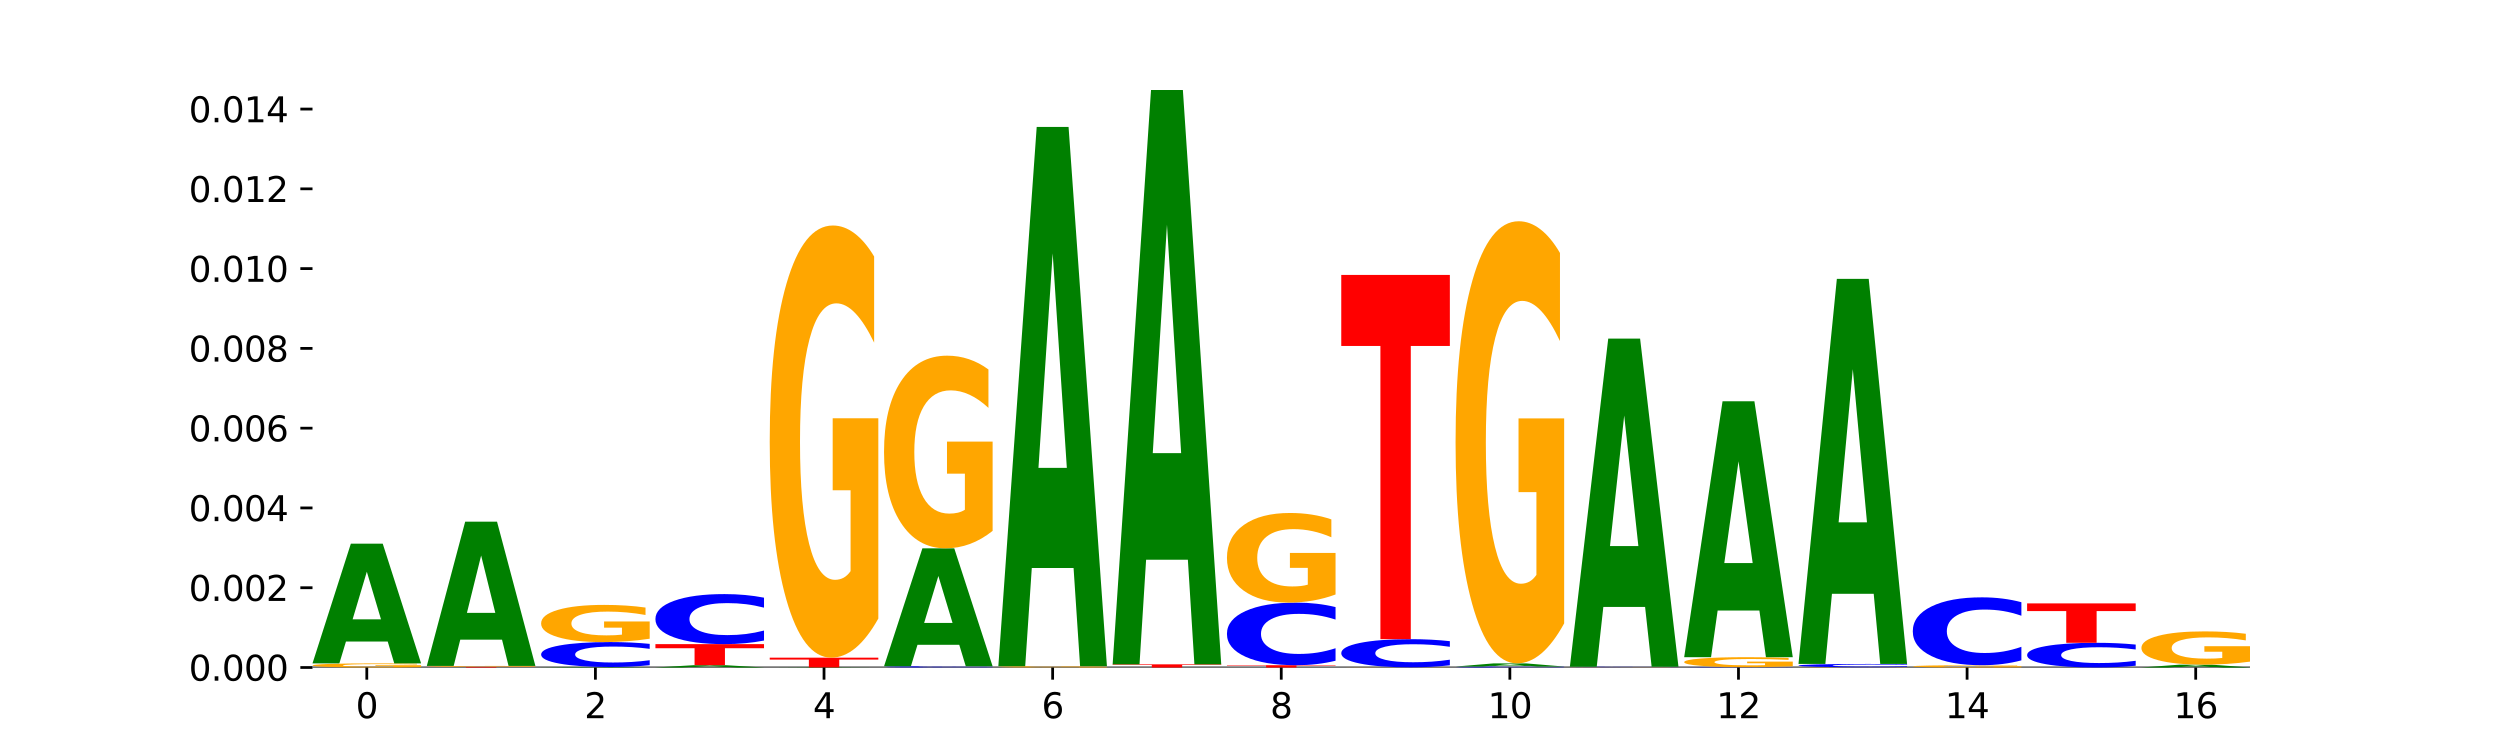 <?xml version="1.0" encoding="utf-8" standalone="no"?>
<!DOCTYPE svg PUBLIC "-//W3C//DTD SVG 1.1//EN"
  "http://www.w3.org/Graphics/SVG/1.1/DTD/svg11.dtd">
<svg xmlns:xlink="http://www.w3.org/1999/xlink" width="720pt" height="216pt" viewBox="0 0 720 216" xmlns="http://www.w3.org/2000/svg" version="1.1">
 <defs>
  <style type="text/css">*{stroke-linejoin: round; stroke-linecap: butt}</style>
 </defs>
 <g id="figure_1">
  <g id="patch_1">
   <path d="M 0 216 
L 720 216 
L 720 0 
L 0 0 
z
" style="fill: #ffffff"/>
  </g>
  <g id="axes_1">
   <g id="patch_2">
    <path d="M 90 192.24 
L 648 192.24 
L 648 25.92 
L 90 25.92 
z
" style="fill: #ffffff"/>
   </g>
   <g id="line2d_1">
    <path d="M 90 192.24 
L 648 192.24 
" clip-path="url(#pb852d8cc17)" style="fill: none; stroke: #000000; stroke-width: 0.5; stroke-linecap: square"/>
   </g>
   <g id="patch_3">
    <path d="M 121.274 192.133 
Q 118.12 192.186 114.728 192.213 
Q 111.336 192.24 107.719 192.24 
Q 99.546 192.24 94.773 192.08 
Q 90 191.92 90 191.647 
Q 90 191.37 94.857 191.211 
Q 99.722 191.052 108.181 191.052 
Q 111.441 191.052 114.427 191.074 
Q 117.419 191.095 120.069 191.137 
L 120.069 191.374 
Q 117.335 191.32 114.63 191.293 
Q 111.924 191.266 109.205 191.266 
Q 104.172 191.266 101.446 191.365 
Q 98.719 191.463 98.719 191.647 
Q 98.719 191.828 101.348 191.927 
Q 103.976 192.026 108.812 192.026 
Q 110.13 192.026 111.258 192.02 
Q 112.387 192.015 113.284 192.002 
L 113.284 191.78 
L 108.132 191.78 
L 108.132 191.582 
L 121.274 191.582 
L 121.274 192.133 
z
" clip-path="url(#pb852d8cc17)" style="fill: #ffa600"/>
   </g>
   <g id="patch_4">
    <path d="M 111.664 184.77 
L 99.636 184.77 
L 97.737 191.052 
L 90 191.052 
L 101.049 156.567 
L 110.225 156.567 
L 121.274 191.052 
L 113.544 191.052 
L 111.664 184.77 
z
M 101.554 178.37 
L 109.726 178.37 
L 105.647 164.653 
L 101.554 178.37 
z
" clip-path="url(#pb852d8cc17)" style="fill: #008000"/>
   </g>
   <g id="patch_5">
    <path d="M 122.92 192.05 
L 154.195 192.05 
L 154.195 192.087 
L 142.943 192.087 
L 142.943 192.24 
L 134.194 192.24 
L 134.194 192.087 
L 122.92 192.087 
L 122.92 192.05 
z
" clip-path="url(#pb852d8cc17)" style="fill: #ff0000"/>
   </g>
   <g id="patch_6">
    <path d="M 154.195 192.027 
Q 151.041 192.038 147.648 192.044 
Q 144.256 192.05 140.639 192.05 
Q 132.467 192.05 127.694 192.016 
Q 122.92 191.981 122.92 191.923 
Q 122.92 191.864 127.778 191.829 
Q 132.642 191.795 141.102 191.795 
Q 144.361 191.795 147.347 191.8 
Q 150.34 191.805 152.989 191.814 
L 152.989 191.864 
Q 150.256 191.853 147.55 191.847 
Q 144.845 191.841 142.125 191.841 
Q 137.093 191.841 134.366 191.862 
Q 131.64 191.884 131.64 191.923 
Q 131.64 191.962 134.268 191.983 
Q 136.896 192.004 141.733 192.004 
Q 143.05 192.004 144.179 192.003 
Q 145.307 192.002 146.204 191.999 
L 146.204 191.951 
L 141.053 191.951 
L 141.053 191.909 
L 154.195 191.909 
L 154.195 192.027 
z
" clip-path="url(#pb852d8cc17)" style="fill: #ffa600"/>
   </g>
   <g id="patch_7">
    <path d="M 144.584 184.227 
L 132.557 184.227 
L 130.657 191.795 
L 122.92 191.795 
L 133.97 150.247 
L 143.145 150.247 
L 154.195 191.795 
L 146.464 191.795 
L 144.584 184.227 
z
M 134.475 176.515 
L 142.647 176.515 
L 138.567 159.988 
L 134.475 176.515 
z
" clip-path="url(#pb852d8cc17)" style="fill: #008000"/>
   </g>
   <g id="patch_8">
    <path d="M 177.504 192.214 
L 165.477 192.214 
L 163.578 192.24 
L 155.841 192.24 
L 166.89 192.099 
L 176.066 192.099 
L 187.115 192.24 
L 179.384 192.24 
L 177.504 192.214 
z
M 167.395 192.188 
L 175.567 192.188 
L 171.487 192.132 
L 167.395 192.188 
z
" clip-path="url(#pb852d8cc17)" style="fill: #008000"/>
   </g>
   <g id="patch_9">
    <path d="M 187.115 191.584 
Q 184.499 191.839 181.67 191.968 
Q 178.841 192.099 175.76 192.099 
Q 166.573 192.099 161.207 191.132 
Q 155.841 190.165 155.841 188.511 
Q 155.841 186.851 161.207 185.886 
Q 166.573 184.919 175.76 184.919 
Q 178.841 184.919 181.67 185.049 
Q 184.499 185.178 187.115 185.433 
L 187.115 186.865 
Q 184.475 186.526 181.914 186.369 
Q 179.354 186.212 176.525 186.212 
Q 171.45 186.212 168.543 186.825 
Q 165.643 187.436 165.643 188.511 
Q 165.643 189.582 168.543 190.194 
Q 171.45 190.805 176.525 190.805 
Q 179.354 190.805 181.914 190.648 
Q 184.475 190.49 187.115 190.151 
L 187.115 191.584 
z
" clip-path="url(#pb852d8cc17)" style="fill: #0000ff"/>
   </g>
   <g id="patch_10">
    <path d="M 187.115 183.95 
Q 183.961 184.434 180.569 184.678 
Q 177.176 184.919 173.56 184.919 
Q 165.387 184.919 160.614 183.476 
Q 155.841 182.034 155.841 179.568 
Q 155.841 177.072 160.698 175.641 
Q 165.562 174.21 174.022 174.21 
Q 177.281 174.21 180.267 174.404 
Q 183.26 174.597 185.909 174.977 
L 185.909 177.112 
Q 183.176 176.623 180.47 176.382 
Q 177.765 176.139 175.045 176.139 
Q 170.013 176.139 167.286 177.028 
Q 164.56 177.915 164.56 179.568 
Q 164.56 181.205 167.188 182.098 
Q 169.817 182.99 174.653 182.99 
Q 175.971 182.99 177.099 182.939 
Q 178.228 182.886 179.125 182.775 
L 179.125 180.771 
L 173.973 180.771 
L 173.973 178.986 
L 187.115 178.986 
L 187.115 183.95 
z
" clip-path="url(#pb852d8cc17)" style="fill: #ffa600"/>
   </g>
   <g id="patch_11">
    <path d="M 210.425 192.119 
L 198.397 192.119 
L 196.498 192.24 
L 188.761 192.24 
L 199.81 191.574 
L 208.986 191.574 
L 220.035 192.24 
L 212.305 192.24 
L 210.425 192.119 
z
M 200.315 191.995 
L 208.487 191.995 
L 204.408 191.73 
L 200.315 191.995 
z
" clip-path="url(#pb852d8cc17)" style="fill: #008000"/>
   </g>
   <g id="patch_12">
    <path d="M 188.761 185.509 
L 220.035 185.509 
L 220.035 186.692 
L 208.784 186.692 
L 208.784 191.574 
L 200.034 191.574 
L 200.034 186.692 
L 188.761 186.692 
L 188.761 185.509 
z
" clip-path="url(#pb852d8cc17)" style="fill: #ff0000"/>
   </g>
   <g id="patch_13">
    <path d="M 220.035 184.476 
Q 217.419 184.988 214.591 185.247 
Q 211.762 185.509 208.681 185.509 
Q 199.493 185.509 194.127 183.568 
Q 188.761 181.627 188.761 178.308 
Q 188.761 174.976 194.127 173.038 
Q 199.493 171.097 208.681 171.097 
Q 211.762 171.097 214.591 171.359 
Q 217.419 171.618 220.035 172.13 
L 220.035 175.003 
Q 217.396 174.324 214.835 174.008 
Q 212.274 173.693 209.445 173.693 
Q 204.371 173.693 201.463 174.922 
Q 198.563 176.149 198.563 178.308 
Q 198.563 180.457 201.463 181.687 
Q 204.371 182.913 209.445 182.913 
Q 212.274 182.913 214.835 182.598 
Q 217.396 182.279 220.035 181.6 
L 220.035 184.476 
z
" clip-path="url(#pb852d8cc17)" style="fill: #0000ff"/>
   </g>
   <g id="patch_14">
    <path d="M 221.681 189.406 
L 252.956 189.406 
L 252.956 189.959 
L 241.704 189.959 
L 241.704 192.24 
L 232.955 192.24 
L 232.955 189.959 
L 221.681 189.959 
L 221.681 189.406 
z
" clip-path="url(#pb852d8cc17)" style="fill: #ff0000"/>
   </g>
   <g id="patch_15">
    <path d="M 252.956 178.146 
Q 249.802 183.776 246.409 186.604 
Q 243.017 189.406 239.4 189.406 
Q 231.228 189.406 226.455 172.644 
Q 221.681 155.881 221.681 127.215 
Q 221.681 98.214 226.539 81.58 
Q 231.403 64.946 239.863 64.946 
Q 243.122 64.946 246.108 67.209 
Q 249.101 69.445 251.75 73.867 
L 251.75 98.677 
Q 249.017 92.995 246.311 90.193 
Q 243.606 87.365 240.886 87.365 
Q 235.854 87.365 233.127 97.7 
Q 230.401 108.01 230.401 127.215 
Q 230.401 146.24 233.029 156.627 
Q 235.657 166.988 240.494 166.988 
Q 241.811 166.988 242.94 166.396 
Q 244.068 165.779 244.965 164.494 
L 244.965 141.201 
L 239.814 141.201 
L 239.814 120.453 
L 252.956 120.453 
L 252.956 178.146 
z
" clip-path="url(#pb852d8cc17)" style="fill: #ffa600"/>
   </g>
   <g id="patch_16">
    <path d="M 285.876 192.215 
Q 283.26 192.227 280.431 192.234 
Q 277.602 192.24 274.522 192.24 
Q 265.334 192.24 259.968 192.193 
Q 254.602 192.147 254.602 192.067 
Q 254.602 191.987 259.968 191.941 
Q 265.334 191.894 274.522 191.894 
Q 277.602 191.894 280.431 191.9 
Q 283.26 191.907 285.876 191.919 
L 285.876 191.988 
Q 283.236 191.972 280.676 191.964 
Q 278.115 191.956 275.286 191.956 
Q 270.211 191.956 267.304 191.986 
Q 264.404 192.015 264.404 192.067 
Q 264.404 192.119 267.304 192.148 
Q 270.211 192.178 275.286 192.178 
Q 278.115 192.178 280.676 192.17 
Q 283.236 192.162 285.876 192.146 
L 285.876 192.215 
z
" clip-path="url(#pb852d8cc17)" style="fill: #0000ff"/>
   </g>
   <g id="patch_17">
    <path d="M 276.266 185.704 
L 264.238 185.704 
L 262.339 191.894 
L 254.602 191.894 
L 265.651 157.914 
L 274.827 157.914 
L 285.876 191.894 
L 278.145 191.894 
L 276.266 185.704 
z
M 266.156 179.397 
L 274.328 179.397 
L 270.249 165.881 
L 266.156 179.397 
z
" clip-path="url(#pb852d8cc17)" style="fill: #008000"/>
   </g>
   <g id="patch_18">
    <path d="M 285.876 152.894 
Q 282.722 155.404 279.33 156.665 
Q 275.937 157.914 272.321 157.914 
Q 264.148 157.914 259.375 150.442 
Q 254.602 142.969 254.602 130.191 
Q 254.602 117.263 259.459 109.848 
Q 264.323 102.433 272.783 102.433 
Q 276.042 102.433 279.028 103.442 
Q 282.021 104.439 284.671 106.41 
L 284.671 117.47 
Q 281.937 114.937 279.232 113.688 
Q 276.526 112.427 273.807 112.427 
Q 268.774 112.427 266.048 117.034 
Q 263.321 121.63 263.321 130.191 
Q 263.321 138.672 265.949 143.302 
Q 268.578 147.92 273.414 147.92 
Q 274.732 147.92 275.86 147.657 
Q 276.989 147.382 277.886 146.809 
L 277.886 136.425 
L 272.734 136.425 
L 272.734 127.177 
L 285.876 127.177 
L 285.876 152.894 
z
" clip-path="url(#pb852d8cc17)" style="fill: #ffa600"/>
   </g>
   <g id="patch_19">
    <path d="M 318.796 192.206 
Q 315.642 192.223 312.25 192.232 
Q 308.858 192.24 305.241 192.24 
Q 297.068 192.24 292.295 192.19 
Q 287.522 192.14 287.522 192.055 
Q 287.522 191.969 292.379 191.919 
Q 297.244 191.87 305.704 191.87 
Q 308.963 191.87 311.949 191.876 
Q 314.941 191.883 317.591 191.896 
L 317.591 191.97 
Q 314.857 191.953 312.152 191.945 
Q 309.446 191.936 306.727 191.936 
Q 301.694 191.936 298.968 191.967 
Q 296.241 191.998 296.241 192.055 
Q 296.241 192.112 298.87 192.142 
Q 301.498 192.173 306.334 192.173 
Q 307.652 192.173 308.781 192.172 
Q 309.909 192.17 310.806 192.166 
L 310.806 192.097 
L 305.655 192.097 
L 305.655 192.035 
L 318.796 192.035 
L 318.796 192.206 
z
" clip-path="url(#pb852d8cc17)" style="fill: #ffa600"/>
   </g>
   <g id="patch_20">
    <path d="M 309.186 163.575 
L 297.158 163.575 
L 295.259 191.87 
L 287.522 191.87 
L 298.571 36.548 
L 307.747 36.548 
L 318.796 191.87 
L 311.066 191.87 
L 309.186 163.575 
z
M 299.077 134.748 
L 307.248 134.748 
L 303.169 72.965 
L 299.077 134.748 
z
" clip-path="url(#pb852d8cc17)" style="fill: #008000"/>
   </g>
   <g id="patch_21">
    <path d="M 320.442 191.332 
L 351.717 191.332 
L 351.717 191.509 
L 340.465 191.509 
L 340.465 192.24 
L 331.716 192.24 
L 331.716 191.509 
L 320.442 191.509 
L 320.442 191.332 
z
" clip-path="url(#pb852d8cc17)" style="fill: #ff0000"/>
   </g>
   <g id="patch_22">
    <path d="M 342.106 161.199 
L 330.079 161.199 
L 328.18 191.332 
L 320.442 191.332 
L 331.492 25.92 
L 340.668 25.92 
L 351.717 191.332 
L 343.986 191.332 
L 342.106 161.199 
z
M 331.997 130.499 
L 340.169 130.499 
L 336.089 64.703 
L 331.997 130.499 
z
" clip-path="url(#pb852d8cc17)" style="fill: #008000"/>
   </g>
   <g id="patch_23">
    <path d="M 353.363 191.584 
L 384.637 191.584 
L 384.637 191.712 
L 373.386 191.712 
L 373.386 192.24 
L 364.636 192.24 
L 364.636 191.712 
L 353.363 191.712 
L 353.363 191.584 
z
" clip-path="url(#pb852d8cc17)" style="fill: #ff0000"/>
   </g>
   <g id="patch_24">
    <path d="M 384.637 190.291 
Q 382.021 190.932 379.192 191.256 
Q 376.364 191.584 373.283 191.584 
Q 364.095 191.584 358.729 189.155 
Q 353.363 186.726 353.363 182.572 
Q 353.363 178.402 358.729 175.977 
Q 364.095 173.548 373.283 173.548 
Q 376.364 173.548 379.192 173.875 
Q 382.021 174.2 384.637 174.84 
L 384.637 178.436 
Q 381.997 177.586 379.437 177.191 
Q 376.876 176.796 374.047 176.796 
Q 368.972 176.796 366.065 178.335 
Q 363.165 179.87 363.165 182.572 
Q 363.165 185.262 366.065 186.8 
Q 368.972 188.335 374.047 188.335 
Q 376.876 188.335 379.437 187.94 
Q 381.997 187.542 384.637 186.692 
L 384.637 190.291 
z
" clip-path="url(#pb852d8cc17)" style="fill: #0000ff"/>
   </g>
   <g id="patch_25">
    <path d="M 384.637 171.212 
Q 381.483 172.38 378.091 172.966 
Q 374.698 173.548 371.082 173.548 
Q 362.909 173.548 358.136 170.071 
Q 353.363 166.595 353.363 160.65 
Q 353.363 154.636 358.22 151.186 
Q 363.084 147.737 371.544 147.737 
Q 374.803 147.737 377.789 148.206 
Q 380.782 148.67 383.432 149.587 
L 383.432 154.732 
Q 380.698 153.554 377.993 152.972 
Q 375.287 152.386 372.568 152.386 
Q 367.535 152.386 364.809 154.529 
Q 362.082 156.667 362.082 160.65 
Q 362.082 164.596 364.71 166.75 
Q 367.339 168.898 372.175 168.898 
Q 373.493 168.898 374.621 168.776 
Q 375.75 168.648 376.647 168.381 
L 376.647 163.551 
L 371.495 163.551 
L 371.495 159.248 
L 384.637 159.248 
L 384.637 171.212 
z
" clip-path="url(#pb852d8cc17)" style="fill: #ffa600"/>
   </g>
   <g id="patch_26">
    <path d="M 417.558 192.236 
Q 414.403 192.238 411.011 192.239 
Q 407.619 192.24 404.002 192.24 
Q 395.829 192.24 391.056 192.233 
Q 386.283 192.227 386.283 192.215 
Q 386.283 192.204 391.14 192.197 
Q 396.005 192.191 404.465 192.191 
Q 407.724 192.191 410.71 192.192 
Q 413.703 192.193 416.352 192.194 
L 416.352 192.204 
Q 413.618 192.202 410.913 192.201 
Q 408.207 192.2 405.488 192.2 
Q 400.455 192.2 397.729 192.204 
Q 395.002 192.208 395.002 192.215 
Q 395.002 192.223 397.631 192.227 
Q 400.259 192.231 405.095 192.231 
Q 406.413 192.231 407.542 192.231 
Q 408.67 192.231 409.567 192.23 
L 409.567 192.221 
L 404.416 192.221 
L 404.416 192.213 
L 417.558 192.213 
L 417.558 192.236 
z
" clip-path="url(#pb852d8cc17)" style="fill: #ffa600"/>
   </g>
   <g id="patch_27">
    <path d="M 417.558 191.609 
Q 414.941 191.898 412.113 192.043 
Q 409.284 192.191 406.203 192.191 
Q 397.015 192.191 391.649 191.098 
Q 386.283 190.005 386.283 188.137 
Q 386.283 186.261 391.649 185.17 
Q 397.015 184.078 406.203 184.078 
Q 409.284 184.078 412.113 184.225 
Q 414.941 184.371 417.558 184.659 
L 417.558 186.276 
Q 414.918 185.894 412.357 185.717 
Q 409.796 185.539 406.967 185.539 
Q 401.893 185.539 398.985 186.231 
Q 396.085 186.922 396.085 188.137 
Q 396.085 189.347 398.985 190.039 
Q 401.893 190.729 406.967 190.729 
Q 409.796 190.729 412.357 190.552 
Q 414.918 190.372 417.558 189.99 
L 417.558 191.609 
z
" clip-path="url(#pb852d8cc17)" style="fill: #0000ff"/>
   </g>
   <g id="patch_28">
    <path d="M 386.283 79.179 
L 417.558 79.179 
L 417.558 99.637 
L 406.306 99.637 
L 406.306 184.078 
L 397.556 184.078 
L 397.556 99.637 
L 386.283 99.637 
L 386.283 79.179 
z
" clip-path="url(#pb852d8cc17)" style="fill: #ff0000"/>
   </g>
   <g id="patch_29">
    <path d="M 450.478 192.22 
Q 447.862 192.23 445.033 192.235 
Q 442.204 192.24 439.123 192.24 
Q 429.936 192.24 424.57 192.203 
Q 419.204 192.166 419.204 192.102 
Q 419.204 192.038 424.57 192.001 
Q 429.936 191.964 439.123 191.964 
Q 442.204 191.964 445.033 191.969 
Q 447.862 191.974 450.478 191.984 
L 450.478 192.039 
Q 447.838 192.026 445.277 192.02 
Q 442.716 192.014 439.888 192.014 
Q 434.813 192.014 431.906 192.037 
Q 429.006 192.061 429.006 192.102 
Q 429.006 192.143 431.906 192.167 
Q 434.813 192.19 439.888 192.19 
Q 442.716 192.19 445.277 192.184 
Q 447.838 192.178 450.478 192.165 
L 450.478 192.22 
z
" clip-path="url(#pb852d8cc17)" style="fill: #0000ff"/>
   </g>
   <g id="patch_30">
    <path d="M 440.867 191.798 
L 428.84 191.798 
L 426.941 191.964 
L 419.204 191.964 
L 430.253 191.05 
L 439.429 191.05 
L 450.478 191.964 
L 442.747 191.964 
L 440.867 191.798 
z
M 430.758 191.628 
L 438.93 191.628 
L 434.85 191.264 
L 430.758 191.628 
z
" clip-path="url(#pb852d8cc17)" style="fill: #008000"/>
   </g>
   <g id="patch_31">
    <path d="M 450.478 179.53 
Q 447.324 185.29 443.931 188.183 
Q 440.539 191.05 436.922 191.05 
Q 428.75 191.05 423.977 173.901 
Q 419.204 156.752 419.204 127.424 
Q 419.204 97.755 424.061 80.738 
Q 428.925 63.72 437.385 63.72 
Q 440.644 63.72 443.63 66.034 
Q 446.623 68.323 449.272 72.847 
L 449.272 98.229 
Q 446.539 92.416 443.833 89.549 
Q 441.128 86.656 438.408 86.656 
Q 433.376 86.656 430.649 97.229 
Q 427.923 107.776 427.923 127.424 
Q 427.923 146.888 430.551 157.514 
Q 433.18 168.114 438.016 168.114 
Q 439.334 168.114 440.462 167.509 
Q 441.59 166.878 442.488 165.563 
L 442.488 141.733 
L 437.336 141.733 
L 437.336 120.507 
L 450.478 120.507 
L 450.478 179.53 
z
" clip-path="url(#pb852d8cc17)" style="fill: #ffa600"/>
   </g>
   <g id="patch_32">
    <path d="M 483.398 192.233 
Q 480.244 192.236 476.852 192.238 
Q 473.459 192.24 469.843 192.24 
Q 461.67 192.24 456.897 192.229 
Q 452.124 192.218 452.124 192.199 
Q 452.124 192.18 456.981 192.17 
Q 461.845 192.159 470.305 192.159 
Q 473.565 192.159 476.55 192.16 
Q 479.543 192.162 482.193 192.165 
L 482.193 192.181 
Q 479.459 192.177 476.754 192.175 
Q 474.048 192.173 471.329 192.173 
Q 466.296 192.173 463.57 192.18 
Q 460.843 192.187 460.843 192.199 
Q 460.843 192.212 463.472 192.219 
Q 466.1 192.225 470.936 192.225 
Q 472.254 192.225 473.382 192.225 
Q 474.511 192.225 475.408 192.224 
L 475.408 192.209 
L 470.256 192.209 
L 470.256 192.195 
L 483.398 192.195 
L 483.398 192.233 
z
" clip-path="url(#pb852d8cc17)" style="fill: #ffa600"/>
   </g>
   <g id="patch_33">
    <path d="M 483.398 192.149 
Q 480.782 192.154 477.953 192.156 
Q 475.125 192.159 472.044 192.159 
Q 462.856 192.159 457.49 192.14 
Q 452.124 192.121 452.124 192.089 
Q 452.124 192.056 457.49 192.038 
Q 462.856 192.019 472.044 192.019 
Q 475.125 192.019 477.953 192.021 
Q 480.782 192.024 483.398 192.029 
L 483.398 192.057 
Q 480.759 192.05 478.198 192.047 
Q 475.637 192.044 472.808 192.044 
Q 467.733 192.044 464.826 192.056 
Q 461.926 192.068 461.926 192.089 
Q 461.926 192.11 464.826 192.122 
Q 467.733 192.134 472.808 192.134 
Q 475.637 192.134 478.198 192.13 
Q 480.759 192.127 483.398 192.121 
L 483.398 192.149 
z
" clip-path="url(#pb852d8cc17)" style="fill: #0000ff"/>
   </g>
   <g id="patch_34">
    <path d="M 473.788 174.803 
L 461.76 174.803 
L 459.861 192.019 
L 452.124 192.019 
L 463.173 97.513 
L 472.349 97.513 
L 483.398 192.019 
L 475.668 192.019 
L 473.788 174.803 
z
M 463.678 157.263 
L 471.85 157.263 
L 467.771 119.671 
L 463.678 157.263 
z
" clip-path="url(#pb852d8cc17)" style="fill: #008000"/>
   </g>
   <g id="patch_35">
    <path d="M 516.319 192.233 
Q 513.703 192.236 510.874 192.238 
Q 508.045 192.24 504.964 192.24 
Q 495.776 192.24 490.41 192.226 
Q 485.044 192.213 485.044 192.189 
Q 485.044 192.166 490.41 192.152 
Q 495.776 192.139 504.964 192.139 
Q 508.045 192.139 510.874 192.14 
Q 513.703 192.142 516.319 192.146 
L 516.319 192.166 
Q 513.679 192.161 511.118 192.159 
Q 508.557 192.157 505.728 192.157 
Q 500.654 192.157 497.746 192.166 
Q 494.847 192.174 494.847 192.189 
Q 494.847 192.204 497.746 192.213 
Q 500.654 192.222 505.728 192.222 
Q 508.557 192.222 511.118 192.22 
Q 513.679 192.217 516.319 192.212 
L 516.319 192.233 
z
" clip-path="url(#pb852d8cc17)" style="fill: #0000ff"/>
   </g>
   <g id="patch_36">
    <path d="M 516.319 191.879 
Q 513.165 192.009 509.772 192.074 
Q 506.38 192.139 502.763 192.139 
Q 494.591 192.139 489.817 191.752 
Q 485.044 191.365 485.044 190.704 
Q 485.044 190.034 489.902 189.651 
Q 494.766 189.267 503.226 189.267 
Q 506.485 189.267 509.471 189.319 
Q 512.464 189.371 515.113 189.473 
L 515.113 190.045 
Q 512.38 189.914 509.674 189.849 
Q 506.969 189.784 504.249 189.784 
Q 499.217 189.784 496.49 190.023 
Q 493.763 190.261 493.763 190.704 
Q 493.763 191.143 496.392 191.382 
Q 499.02 191.621 503.857 191.621 
Q 505.174 191.621 506.303 191.608 
Q 507.431 191.593 508.328 191.564 
L 508.328 191.026 
L 503.177 191.026 
L 503.177 190.548 
L 516.319 190.548 
L 516.319 191.879 
z
" clip-path="url(#pb852d8cc17)" style="fill: #ffa600"/>
   </g>
   <g id="patch_37">
    <path d="M 506.708 175.84 
L 494.68 175.84 
L 492.781 189.267 
L 485.044 189.267 
L 496.094 115.563 
L 505.269 115.563 
L 516.319 189.267 
L 508.588 189.267 
L 506.708 175.84 
z
M 496.599 162.161 
L 504.771 162.161 
L 500.691 132.844 
L 496.599 162.161 
z
" clip-path="url(#pb852d8cc17)" style="fill: #008000"/>
   </g>
   <g id="patch_38">
    <path d="M 549.239 192.233 
Q 546.085 192.237 542.692 192.238 
Q 539.3 192.24 535.683 192.24 
Q 527.511 192.24 522.738 192.23 
Q 517.965 192.219 517.965 192.202 
Q 517.965 192.184 522.822 192.173 
Q 527.686 192.163 536.146 192.163 
Q 539.405 192.163 542.391 192.164 
Q 545.384 192.166 548.033 192.169 
L 548.033 192.184 
Q 545.3 192.18 542.594 192.179 
Q 539.889 192.177 537.169 192.177 
Q 532.137 192.177 529.41 192.183 
Q 526.684 192.19 526.684 192.202 
Q 526.684 192.213 529.312 192.22 
Q 531.941 192.226 536.777 192.226 
Q 538.095 192.226 539.223 192.226 
Q 540.351 192.225 541.249 192.225 
L 541.249 192.21 
L 536.097 192.21 
L 536.097 192.197 
L 549.239 192.197 
L 549.239 192.233 
z
" clip-path="url(#pb852d8cc17)" style="fill: #ffa600"/>
   </g>
   <g id="patch_39">
    <path d="M 549.239 192.095 
Q 546.623 192.129 543.794 192.146 
Q 540.965 192.163 537.884 192.163 
Q 528.697 192.163 523.331 192.036 
Q 517.965 191.909 517.965 191.692 
Q 517.965 191.474 523.331 191.347 
Q 528.697 191.22 537.884 191.22 
Q 540.965 191.22 543.794 191.237 
Q 546.623 191.254 549.239 191.288 
L 549.239 191.476 
Q 546.599 191.431 544.038 191.411 
Q 541.477 191.39 538.649 191.39 
Q 533.574 191.39 530.667 191.47 
Q 527.767 191.551 527.767 191.692 
Q 527.767 191.833 530.667 191.913 
Q 533.574 191.993 538.649 191.993 
Q 541.477 191.993 544.038 191.973 
Q 546.599 191.952 549.239 191.907 
L 549.239 192.095 
z
" clip-path="url(#pb852d8cc17)" style="fill: #0000ff"/>
   </g>
   <g id="patch_40">
    <path d="M 539.628 171.015 
L 527.601 171.015 
L 525.702 191.22 
L 517.965 191.22 
L 529.014 80.306 
L 538.19 80.306 
L 549.239 191.22 
L 541.508 191.22 
L 539.628 171.015 
z
M 529.519 150.43 
L 537.691 150.43 
L 533.611 106.311 
L 529.519 150.43 
z
" clip-path="url(#pb852d8cc17)" style="fill: #008000"/>
   </g>
   <g id="patch_41">
    <path d="M 582.159 192.181 
Q 579.005 192.21 575.613 192.225 
Q 572.22 192.24 568.604 192.24 
Q 560.431 192.24 555.658 192.152 
Q 550.885 192.064 550.885 191.913 
Q 550.885 191.76 555.742 191.673 
Q 560.606 191.585 569.066 191.585 
Q 572.326 191.585 575.311 191.597 
Q 578.304 191.609 580.954 191.632 
L 580.954 191.763 
Q 578.22 191.733 575.515 191.718 
Q 572.809 191.703 570.09 191.703 
Q 565.057 191.703 562.331 191.757 
Q 559.604 191.812 559.604 191.913 
Q 559.604 192.013 562.233 192.068 
Q 564.861 192.122 569.697 192.122 
Q 571.015 192.122 572.143 192.119 
Q 573.272 192.116 574.169 192.109 
L 574.169 191.986 
L 569.017 191.986 
L 569.017 191.877 
L 582.159 191.877 
L 582.159 192.181 
z
" clip-path="url(#pb852d8cc17)" style="fill: #ffa600"/>
   </g>
   <g id="patch_42">
    <path d="M 582.159 190.184 
Q 579.543 190.878 576.714 191.23 
Q 573.886 191.585 570.805 191.585 
Q 561.617 191.585 556.251 188.952 
Q 550.885 186.319 550.885 181.816 
Q 550.885 177.297 556.251 174.668 
Q 561.617 172.035 570.805 172.035 
Q 573.886 172.035 576.714 172.39 
Q 579.543 172.742 582.159 173.436 
L 582.159 177.333 
Q 579.52 176.413 576.959 175.985 
Q 574.398 175.557 571.569 175.557 
Q 566.495 175.557 563.587 177.224 
Q 560.687 178.888 560.687 181.816 
Q 560.687 184.732 563.587 186.4 
Q 566.495 188.064 571.569 188.064 
Q 574.398 188.064 576.959 187.635 
Q 579.52 187.203 582.159 186.283 
L 582.159 190.184 
z
" clip-path="url(#pb852d8cc17)" style="fill: #0000ff"/>
   </g>
   <g id="patch_43">
    <path d="M 615.08 191.73 
Q 612.464 191.983 609.635 192.111 
Q 606.806 192.24 603.725 192.24 
Q 594.537 192.24 589.171 191.282 
Q 583.805 190.324 583.805 188.686 
Q 583.805 187.042 589.171 186.085 
Q 594.537 185.127 603.725 185.127 
Q 606.806 185.127 609.635 185.256 
Q 612.464 185.384 615.08 185.637 
L 615.08 187.055 
Q 612.44 186.72 609.879 186.564 
Q 607.318 186.408 604.489 186.408 
Q 599.415 186.408 596.507 187.015 
Q 593.608 187.621 593.608 188.686 
Q 593.608 189.747 596.507 190.353 
Q 599.415 190.959 604.489 190.959 
Q 607.318 190.959 609.879 190.803 
Q 612.44 190.646 615.08 190.311 
L 615.08 191.73 
z
" clip-path="url(#pb852d8cc17)" style="fill: #0000ff"/>
   </g>
   <g id="patch_44">
    <path d="M 583.805 173.778 
L 615.08 173.778 
L 615.08 175.992 
L 603.828 175.992 
L 603.828 185.127 
L 595.079 185.127 
L 595.079 175.992 
L 583.805 175.992 
L 583.805 173.778 
z
" clip-path="url(#pb852d8cc17)" style="fill: #ff0000"/>
   </g>
   <g id="patch_45">
    <path d="M 638.389 192.09 
L 626.362 192.09 
L 624.463 192.24 
L 616.726 192.24 
L 627.775 191.415 
L 636.951 191.415 
L 648 192.24 
L 640.269 192.24 
L 638.389 192.09 
z
M 628.28 191.937 
L 636.452 191.937 
L 632.372 191.608 
L 628.28 191.937 
z
" clip-path="url(#pb852d8cc17)" style="fill: #008000"/>
   </g>
   <g id="patch_46">
    <path d="M 648 190.549 
Q 644.846 190.982 641.454 191.199 
Q 638.061 191.415 634.445 191.415 
Q 626.272 191.415 621.499 190.125 
Q 616.726 188.835 616.726 186.63 
Q 616.726 184.398 621.583 183.118 
Q 626.447 181.838 634.907 181.838 
Q 638.166 181.838 641.152 182.012 
Q 644.145 182.184 646.794 182.525 
L 646.794 184.434 
Q 644.061 183.996 641.355 183.781 
Q 638.65 183.563 635.93 183.563 
Q 630.898 183.563 628.171 184.359 
Q 625.445 185.152 625.445 186.63 
Q 625.445 188.094 628.073 188.893 
Q 630.702 189.69 635.538 189.69 
Q 636.856 189.69 637.984 189.644 
Q 639.113 189.597 640.01 189.498 
L 640.01 187.706 
L 634.858 187.706 
L 634.858 186.109 
L 648 186.109 
L 648 190.549 
z
" clip-path="url(#pb852d8cc17)" style="fill: #ffa600"/>
   </g>
   <g id="patch_47">
    <path d="M 121.274 192.313 
Q 118.658 192.277 115.829 192.258 
Q 113.001 192.24 109.92 192.24 
Q 100.732 192.24 95.366 192.376 
Q 90 192.513 90 192.746 
Q 90 192.98 95.366 193.116 
Q 100.732 193.253 109.92 193.253 
Q 113.001 193.253 115.829 193.234 
Q 118.658 193.216 121.274 193.18 
L 121.274 192.978 
Q 118.635 193.026 116.074 193.048 
Q 113.513 193.07 110.684 193.07 
Q 105.61 193.07 102.702 192.984 
Q 99.802 192.898 99.802 192.746 
Q 99.802 192.595 102.702 192.509 
Q 105.61 192.422 110.684 192.422 
Q 113.513 192.422 116.074 192.445 
Q 118.635 192.467 121.274 192.515 
L 121.274 192.313 
z
" clip-path="url(#pb852d8cc17)" style="fill: #0000ff"/>
   </g>
   <g id="patch_48">
    <path d="M 90 196.541 
L 121.274 196.541 
L 121.274 195.9 
L 110.023 195.9 
L 110.023 193.253 
L 101.273 193.253 
L 101.273 195.9 
L 90 195.9 
L 90 196.541 
z
" clip-path="url(#pb852d8cc17)" style="fill: #ff0000"/>
   </g>
   <g id="patch_49">
    <path d="M 154.195 192.336 
Q 151.579 192.288 148.75 192.264 
Q 145.921 192.24 142.84 192.24 
Q 133.652 192.24 128.286 192.42 
Q 122.92 192.601 122.92 192.909 
Q 122.92 193.219 128.286 193.399 
Q 133.652 193.579 142.84 193.579 
Q 145.921 193.579 148.75 193.555 
Q 151.579 193.531 154.195 193.483 
L 154.195 193.216 
Q 151.555 193.279 148.994 193.309 
Q 146.433 193.338 143.604 193.338 
Q 138.53 193.338 135.622 193.224 
Q 132.723 193.11 132.723 192.909 
Q 132.723 192.709 135.622 192.595 
Q 138.53 192.481 143.604 192.481 
Q 146.433 192.481 148.994 192.511 
Q 151.555 192.54 154.195 192.603 
L 154.195 192.336 
z
" clip-path="url(#pb852d8cc17)" style="fill: #0000ff"/>
   </g>
   <g id="patch_50">
    <path d="M 155.841 192.41 
L 187.115 192.41 
L 187.115 192.377 
L 175.864 192.377 
L 175.864 192.24 
L 167.114 192.24 
L 167.114 192.377 
L 155.841 192.377 
L 155.841 192.41 
z
" clip-path="url(#pb852d8cc17)" style="fill: #ff0000"/>
   </g>
   <g id="patch_51">
    <path d="M 220.035 192.494 
Q 216.881 192.367 213.489 192.303 
Q 210.097 192.24 206.48 192.24 
Q 198.307 192.24 193.534 192.618 
Q 188.761 192.995 188.761 193.641 
Q 188.761 194.295 193.618 194.67 
Q 198.483 195.045 206.943 195.045 
Q 210.202 195.045 213.188 194.994 
Q 216.18 194.943 218.83 194.844 
L 218.83 194.285 
Q 216.096 194.413 213.391 194.476 
Q 210.685 194.539 207.966 194.539 
Q 202.933 194.539 200.207 194.307 
Q 197.48 194.074 197.48 193.641 
Q 197.48 193.213 200.109 192.979 
Q 202.737 192.745 207.573 192.745 
Q 208.891 192.745 210.019 192.759 
Q 211.148 192.772 212.045 192.801 
L 212.045 193.326 
L 206.893 193.326 
L 206.893 193.794 
L 220.035 193.794 
L 220.035 192.494 
z
" clip-path="url(#pb852d8cc17)" style="fill: #ffa600"/>
   </g>
   <g id="patch_52">
    <path d="M 243.345 192.255 
L 231.318 192.255 
L 229.418 192.24 
L 221.681 192.24 
L 232.731 192.321 
L 241.906 192.321 
L 252.956 192.24 
L 245.225 192.24 
L 243.345 192.255 
z
M 233.236 192.27 
L 241.408 192.27 
L 237.328 192.302 
L 233.236 192.27 
z
" clip-path="url(#pb852d8cc17)" style="fill: #008000"/>
   </g>
   <g id="patch_53">
    <path d="M 252.956 192.333 
Q 250.34 192.327 247.511 192.324 
Q 244.682 192.321 241.601 192.321 
Q 232.414 192.321 227.047 192.342 
Q 221.681 192.363 221.681 192.4 
Q 221.681 192.436 227.047 192.457 
Q 232.414 192.478 241.601 192.478 
Q 244.682 192.478 247.511 192.475 
Q 250.34 192.472 252.956 192.467 
L 252.956 192.435 
Q 250.316 192.443 247.755 192.446 
Q 245.194 192.45 242.366 192.45 
Q 237.291 192.45 234.383 192.436 
Q 231.484 192.423 231.484 192.4 
Q 231.484 192.376 234.383 192.363 
Q 237.291 192.349 242.366 192.349 
Q 245.194 192.349 247.755 192.353 
Q 250.316 192.356 252.956 192.364 
L 252.956 192.333 
z
" clip-path="url(#pb852d8cc17)" style="fill: #0000ff"/>
   </g>
   <g id="patch_54">
    <path d="M 375.027 192.274 
L 362.999 192.274 
L 361.1 192.24 
L 353.363 192.24 
L 364.412 192.428 
L 373.588 192.428 
L 384.637 192.24 
L 376.907 192.24 
L 375.027 192.274 
z
M 364.917 192.309 
L 373.089 192.309 
L 369.01 192.384 
L 364.917 192.309 
z
" clip-path="url(#pb852d8cc17)" style="fill: #008000"/>
   </g>
   <g id="patch_55">
    <path d="M 407.947 192.361 
L 395.919 192.361 
L 394.02 192.24 
L 386.283 192.24 
L 397.332 192.903 
L 406.508 192.903 
L 417.558 192.24 
L 409.827 192.24 
L 407.947 192.361 
z
M 397.838 192.484 
L 406.009 192.484 
L 401.93 192.747 
L 397.838 192.484 
z
" clip-path="url(#pb852d8cc17)" style="fill: #008000"/>
   </g>
   <g id="patch_56">
    <path d="M 419.204 192.285 
L 450.478 192.285 
L 450.478 192.276 
L 439.226 192.276 
L 439.226 192.24 
L 430.477 192.24 
L 430.477 192.276 
L 419.204 192.276 
L 419.204 192.285 
z
" clip-path="url(#pb852d8cc17)" style="fill: #ff0000"/>
   </g>
   <g id="patch_57">
    <path d="M 485.044 192.394 
L 516.319 192.394 
L 516.319 192.364 
L 505.067 192.364 
L 505.067 192.24 
L 496.318 192.24 
L 496.318 192.364 
L 485.044 192.364 
L 485.044 192.394 
z
" clip-path="url(#pb852d8cc17)" style="fill: #ff0000"/>
   </g>
   <g id="patch_58">
    <path d="M 517.965 192.373 
L 549.239 192.373 
L 549.239 192.347 
L 537.987 192.347 
L 537.987 192.24 
L 529.238 192.24 
L 529.238 192.347 
L 517.965 192.347 
L 517.965 192.373 
z
" clip-path="url(#pb852d8cc17)" style="fill: #ff0000"/>
   </g>
   <g id="patch_59">
    <path d="M 572.549 192.377 
L 560.521 192.377 
L 558.622 192.24 
L 550.885 192.24 
L 561.934 192.99 
L 571.11 192.99 
L 582.159 192.24 
L 574.429 192.24 
L 572.549 192.377 
z
M 562.439 192.516 
L 570.611 192.516 
L 566.532 192.814 
L 562.439 192.516 
z
" clip-path="url(#pb852d8cc17)" style="fill: #008000"/>
   </g>
   <g id="patch_60">
    <path d="M 550.885 198.057 
L 582.159 198.057 
L 582.159 197.069 
L 570.908 197.069 
L 570.908 192.99 
L 562.158 192.99 
L 562.158 197.069 
L 550.885 197.069 
L 550.885 198.057 
z
" clip-path="url(#pb852d8cc17)" style="fill: #ff0000"/>
   </g>
   <g id="patch_61">
    <path d="M 605.469 196.252 
L 593.441 196.252 
L 591.542 195.231 
L 583.805 195.231 
L 594.855 200.835 
L 604.03 200.835 
L 615.08 195.231 
L 607.349 195.231 
L 605.469 196.252 
z
M 595.36 197.292 
L 603.532 197.292 
L 599.452 199.521 
L 595.36 197.292 
z
" clip-path="url(#pb852d8cc17)" style="fill: #008000"/>
   </g>
   <g id="patch_62">
    <path d="M 615.08 192.511 
Q 611.926 192.375 608.533 192.307 
Q 605.141 192.24 601.524 192.24 
Q 593.352 192.24 588.578 192.643 
Q 583.805 193.046 583.805 193.734 
Q 583.805 194.431 588.663 194.831 
Q 593.527 195.231 601.987 195.231 
Q 605.246 195.231 608.232 195.176 
Q 611.225 195.123 613.874 195.016 
L 613.874 194.42 
Q 611.141 194.557 608.435 194.624 
Q 605.73 194.692 603.01 194.692 
Q 597.978 194.692 595.251 194.444 
Q 592.525 194.196 592.525 193.734 
Q 592.525 193.277 595.153 193.028 
Q 597.781 192.779 602.618 192.779 
Q 603.935 192.779 605.064 192.793 
Q 606.192 192.808 607.089 192.839 
L 607.089 193.398 
L 601.938 193.398 
L 601.938 193.897 
L 615.08 193.897 
L 615.08 192.511 
z
" clip-path="url(#pb852d8cc17)" style="fill: #ffa600"/>
   </g>
   <g id="patch_63">
    <path d="M 648 192.293 
Q 645.384 192.267 642.555 192.253 
Q 639.726 192.24 636.645 192.24 
Q 627.458 192.24 622.092 192.34 
Q 616.726 192.44 616.726 192.611 
Q 616.726 192.782 622.092 192.882 
Q 627.458 192.982 636.645 192.982 
Q 639.726 192.982 642.555 192.968 
Q 645.384 192.955 648 192.929 
L 648 192.781 
Q 645.36 192.816 642.799 192.832 
Q 640.239 192.848 637.41 192.848 
Q 632.335 192.848 629.428 192.785 
Q 626.528 192.722 626.528 192.611 
Q 626.528 192.5 629.428 192.437 
Q 632.335 192.374 637.41 192.374 
Q 640.239 192.374 642.799 192.39 
Q 645.36 192.406 648 192.441 
L 648 192.293 
z
" clip-path="url(#pb852d8cc17)" style="fill: #0000ff"/>
   </g>
   <g id="patch_64">
    <path d="M 616.726 194.891 
L 648 194.891 
L 648 194.519 
L 636.749 194.519 
L 636.749 192.982 
L 627.999 192.982 
L 627.999 194.519 
L 616.726 194.519 
L 616.726 194.891 
z
" clip-path="url(#pb852d8cc17)" style="fill: #ff0000"/>
   </g>
   <g id="matplotlib.axis_1">
    <g id="xtick_1">
     <g id="line2d_2">
      <defs>
       <path id="mcae71c8cd3" d="M 0 0 
L 0 3.5 
" style="stroke: #000000; stroke-width: 0.8"/>
      </defs>
      <g>
       <use xlink:href="#mcae71c8cd3" x="105.637" y="192.24" style="stroke: #000000; stroke-width: 0.8"/>
      </g>
     </g>
     <g id="text_1">
      <!-- 0 -->
      <g transform="translate(102.456 206.838) scale(0.1 -0.1)">
       <defs>
        <path id="DejaVuSans-30" d="M 2034 4250 
Q 1547 4250 1301 3770 
Q 1056 3291 1056 2328 
Q 1056 1369 1301 889 
Q 1547 409 2034 409 
Q 2525 409 2770 889 
Q 3016 1369 3016 2328 
Q 3016 3291 2770 3770 
Q 2525 4250 2034 4250 
z
M 2034 4750 
Q 2819 4750 3233 4129 
Q 3647 3509 3647 2328 
Q 3647 1150 3233 529 
Q 2819 -91 2034 -91 
Q 1250 -91 836 529 
Q 422 1150 422 2328 
Q 422 3509 836 4129 
Q 1250 4750 2034 4750 
z
" transform="scale(0.016)"/>
       </defs>
       <use xlink:href="#DejaVuSans-30"/>
      </g>
     </g>
    </g>
    <g id="xtick_2">
     <g id="line2d_3">
      <g>
       <use xlink:href="#mcae71c8cd3" x="171.478" y="192.24" style="stroke: #000000; stroke-width: 0.8"/>
      </g>
     </g>
     <g id="text_2">
      <!-- 2 -->
      <g transform="translate(168.297 206.838) scale(0.1 -0.1)">
       <defs>
        <path id="DejaVuSans-32" d="M 1228 531 
L 3431 531 
L 3431 0 
L 469 0 
L 469 531 
Q 828 903 1448 1529 
Q 2069 2156 2228 2338 
Q 2531 2678 2651 2914 
Q 2772 3150 2772 3378 
Q 2772 3750 2511 3984 
Q 2250 4219 1831 4219 
Q 1534 4219 1204 4116 
Q 875 4013 500 3803 
L 500 4441 
Q 881 4594 1212 4672 
Q 1544 4750 1819 4750 
Q 2544 4750 2975 4387 
Q 3406 4025 3406 3419 
Q 3406 3131 3298 2873 
Q 3191 2616 2906 2266 
Q 2828 2175 2409 1742 
Q 1991 1309 1228 531 
z
" transform="scale(0.016)"/>
       </defs>
       <use xlink:href="#DejaVuSans-32"/>
      </g>
     </g>
    </g>
    <g id="xtick_3">
     <g id="line2d_4">
      <g>
       <use xlink:href="#mcae71c8cd3" x="237.319" y="192.24" style="stroke: #000000; stroke-width: 0.8"/>
      </g>
     </g>
     <g id="text_3">
      <!-- 4 -->
      <g transform="translate(234.137 206.838) scale(0.1 -0.1)">
       <defs>
        <path id="DejaVuSans-34" d="M 2419 4116 
L 825 1625 
L 2419 1625 
L 2419 4116 
z
M 2253 4666 
L 3047 4666 
L 3047 1625 
L 3713 1625 
L 3713 1100 
L 3047 1100 
L 3047 0 
L 2419 0 
L 2419 1100 
L 313 1100 
L 313 1709 
L 2253 4666 
z
" transform="scale(0.016)"/>
       </defs>
       <use xlink:href="#DejaVuSans-34"/>
      </g>
     </g>
    </g>
    <g id="xtick_4">
     <g id="line2d_5">
      <g>
       <use xlink:href="#mcae71c8cd3" x="303.159" y="192.24" style="stroke: #000000; stroke-width: 0.8"/>
      </g>
     </g>
     <g id="text_4">
      <!-- 6 -->
      <g transform="translate(299.978 206.838) scale(0.1 -0.1)">
       <defs>
        <path id="DejaVuSans-36" d="M 2113 2584 
Q 1688 2584 1439 2293 
Q 1191 2003 1191 1497 
Q 1191 994 1439 701 
Q 1688 409 2113 409 
Q 2538 409 2786 701 
Q 3034 994 3034 1497 
Q 3034 2003 2786 2293 
Q 2538 2584 2113 2584 
z
M 3366 4563 
L 3366 3988 
Q 3128 4100 2886 4159 
Q 2644 4219 2406 4219 
Q 1781 4219 1451 3797 
Q 1122 3375 1075 2522 
Q 1259 2794 1537 2939 
Q 1816 3084 2150 3084 
Q 2853 3084 3261 2657 
Q 3669 2231 3669 1497 
Q 3669 778 3244 343 
Q 2819 -91 2113 -91 
Q 1303 -91 875 529 
Q 447 1150 447 2328 
Q 447 3434 972 4092 
Q 1497 4750 2381 4750 
Q 2619 4750 2861 4703 
Q 3103 4656 3366 4563 
z
" transform="scale(0.016)"/>
       </defs>
       <use xlink:href="#DejaVuSans-36"/>
      </g>
     </g>
    </g>
    <g id="xtick_5">
     <g id="line2d_6">
      <g>
       <use xlink:href="#mcae71c8cd3" x="369" y="192.24" style="stroke: #000000; stroke-width: 0.8"/>
      </g>
     </g>
     <g id="text_5">
      <!-- 8 -->
      <g transform="translate(365.819 206.838) scale(0.1 -0.1)">
       <defs>
        <path id="DejaVuSans-38" d="M 2034 2216 
Q 1584 2216 1326 1975 
Q 1069 1734 1069 1313 
Q 1069 891 1326 650 
Q 1584 409 2034 409 
Q 2484 409 2743 651 
Q 3003 894 3003 1313 
Q 3003 1734 2745 1975 
Q 2488 2216 2034 2216 
z
M 1403 2484 
Q 997 2584 770 2862 
Q 544 3141 544 3541 
Q 544 4100 942 4425 
Q 1341 4750 2034 4750 
Q 2731 4750 3128 4425 
Q 3525 4100 3525 3541 
Q 3525 3141 3298 2862 
Q 3072 2584 2669 2484 
Q 3125 2378 3379 2068 
Q 3634 1759 3634 1313 
Q 3634 634 3220 271 
Q 2806 -91 2034 -91 
Q 1263 -91 848 271 
Q 434 634 434 1313 
Q 434 1759 690 2068 
Q 947 2378 1403 2484 
z
M 1172 3481 
Q 1172 3119 1398 2916 
Q 1625 2713 2034 2713 
Q 2441 2713 2670 2916 
Q 2900 3119 2900 3481 
Q 2900 3844 2670 4047 
Q 2441 4250 2034 4250 
Q 1625 4250 1398 4047 
Q 1172 3844 1172 3481 
z
" transform="scale(0.016)"/>
       </defs>
       <use xlink:href="#DejaVuSans-38"/>
      </g>
     </g>
    </g>
    <g id="xtick_6">
     <g id="line2d_7">
      <g>
       <use xlink:href="#mcae71c8cd3" x="434.841" y="192.24" style="stroke: #000000; stroke-width: 0.8"/>
      </g>
     </g>
     <g id="text_6">
      <!-- 10 -->
      <g transform="translate(428.478 206.838) scale(0.1 -0.1)">
       <defs>
        <path id="DejaVuSans-31" d="M 794 531 
L 1825 531 
L 1825 4091 
L 703 3866 
L 703 4441 
L 1819 4666 
L 2450 4666 
L 2450 531 
L 3481 531 
L 3481 0 
L 794 0 
L 794 531 
z
" transform="scale(0.016)"/>
       </defs>
       <use xlink:href="#DejaVuSans-31"/>
       <use xlink:href="#DejaVuSans-30" x="63.623"/>
      </g>
     </g>
    </g>
    <g id="xtick_7">
     <g id="line2d_8">
      <g>
       <use xlink:href="#mcae71c8cd3" x="500.681" y="192.24" style="stroke: #000000; stroke-width: 0.8"/>
      </g>
     </g>
     <g id="text_7">
      <!-- 12 -->
      <g transform="translate(494.319 206.838) scale(0.1 -0.1)">
       <use xlink:href="#DejaVuSans-31"/>
       <use xlink:href="#DejaVuSans-32" x="63.623"/>
      </g>
     </g>
    </g>
    <g id="xtick_8">
     <g id="line2d_9">
      <g>
       <use xlink:href="#mcae71c8cd3" x="566.522" y="192.24" style="stroke: #000000; stroke-width: 0.8"/>
      </g>
     </g>
     <g id="text_8">
      <!-- 14 -->
      <g transform="translate(560.16 206.838) scale(0.1 -0.1)">
       <use xlink:href="#DejaVuSans-31"/>
       <use xlink:href="#DejaVuSans-34" x="63.623"/>
      </g>
     </g>
    </g>
    <g id="xtick_9">
     <g id="line2d_10">
      <g>
       <use xlink:href="#mcae71c8cd3" x="632.363" y="192.24" style="stroke: #000000; stroke-width: 0.8"/>
      </g>
     </g>
     <g id="text_9">
      <!-- 16 -->
      <g transform="translate(626 206.838) scale(0.1 -0.1)">
       <use xlink:href="#DejaVuSans-31"/>
       <use xlink:href="#DejaVuSans-36" x="63.623"/>
      </g>
     </g>
    </g>
   </g>
   <g id="matplotlib.axis_2">
    <g id="ytick_1">
     <g id="line2d_11">
      <defs>
       <path id="me06c39df88" d="M 0 0 
L -3.5 0 
" style="stroke: #000000; stroke-width: 0.8"/>
      </defs>
      <g>
       <use xlink:href="#me06c39df88" x="90" y="192.24" style="stroke: #000000; stroke-width: 0.8"/>
      </g>
     </g>
     <g id="text_10">
      <!-- 0.000 -->
      <g transform="translate(54.372 196.039) scale(0.1 -0.1)">
       <defs>
        <path id="DejaVuSans-2e" d="M 684 794 
L 1344 794 
L 1344 0 
L 684 0 
L 684 794 
z
" transform="scale(0.016)"/>
       </defs>
       <use xlink:href="#DejaVuSans-30"/>
       <use xlink:href="#DejaVuSans-2e" x="63.623"/>
       <use xlink:href="#DejaVuSans-30" x="95.41"/>
       <use xlink:href="#DejaVuSans-30" x="159.033"/>
       <use xlink:href="#DejaVuSans-30" x="222.656"/>
      </g>
     </g>
    </g>
    <g id="ytick_2">
     <g id="line2d_12">
      <g>
       <use xlink:href="#me06c39df88" x="90" y="169.264" style="stroke: #000000; stroke-width: 0.8"/>
      </g>
     </g>
     <g id="text_11">
      <!-- 0.002 -->
      <g transform="translate(54.372 173.063) scale(0.1 -0.1)">
       <use xlink:href="#DejaVuSans-30"/>
       <use xlink:href="#DejaVuSans-2e" x="63.623"/>
       <use xlink:href="#DejaVuSans-30" x="95.41"/>
       <use xlink:href="#DejaVuSans-30" x="159.033"/>
       <use xlink:href="#DejaVuSans-32" x="222.656"/>
      </g>
     </g>
    </g>
    <g id="ytick_3">
     <g id="line2d_13">
      <g>
       <use xlink:href="#me06c39df88" x="90" y="146.288" style="stroke: #000000; stroke-width: 0.8"/>
      </g>
     </g>
     <g id="text_12">
      <!-- 0.004 -->
      <g transform="translate(54.372 150.088) scale(0.1 -0.1)">
       <use xlink:href="#DejaVuSans-30"/>
       <use xlink:href="#DejaVuSans-2e" x="63.623"/>
       <use xlink:href="#DejaVuSans-30" x="95.41"/>
       <use xlink:href="#DejaVuSans-30" x="159.033"/>
       <use xlink:href="#DejaVuSans-34" x="222.656"/>
      </g>
     </g>
    </g>
    <g id="ytick_4">
     <g id="line2d_14">
      <g>
       <use xlink:href="#me06c39df88" x="90" y="123.313" style="stroke: #000000; stroke-width: 0.8"/>
      </g>
     </g>
     <g id="text_13">
      <!-- 0.006 -->
      <g transform="translate(54.372 127.112) scale(0.1 -0.1)">
       <use xlink:href="#DejaVuSans-30"/>
       <use xlink:href="#DejaVuSans-2e" x="63.623"/>
       <use xlink:href="#DejaVuSans-30" x="95.41"/>
       <use xlink:href="#DejaVuSans-30" x="159.033"/>
       <use xlink:href="#DejaVuSans-36" x="222.656"/>
      </g>
     </g>
    </g>
    <g id="ytick_5">
     <g id="line2d_15">
      <g>
       <use xlink:href="#me06c39df88" x="90" y="100.337" style="stroke: #000000; stroke-width: 0.8"/>
      </g>
     </g>
     <g id="text_14">
      <!-- 0.008 -->
      <g transform="translate(54.372 104.136) scale(0.1 -0.1)">
       <use xlink:href="#DejaVuSans-30"/>
       <use xlink:href="#DejaVuSans-2e" x="63.623"/>
       <use xlink:href="#DejaVuSans-30" x="95.41"/>
       <use xlink:href="#DejaVuSans-30" x="159.033"/>
       <use xlink:href="#DejaVuSans-38" x="222.656"/>
      </g>
     </g>
    </g>
    <g id="ytick_6">
     <g id="line2d_16">
      <g>
       <use xlink:href="#me06c39df88" x="90" y="77.361" style="stroke: #000000; stroke-width: 0.8"/>
      </g>
     </g>
     <g id="text_15">
      <!-- 0.010 -->
      <g transform="translate(54.372 81.16) scale(0.1 -0.1)">
       <use xlink:href="#DejaVuSans-30"/>
       <use xlink:href="#DejaVuSans-2e" x="63.623"/>
       <use xlink:href="#DejaVuSans-30" x="95.41"/>
       <use xlink:href="#DejaVuSans-31" x="159.033"/>
       <use xlink:href="#DejaVuSans-30" x="222.656"/>
      </g>
     </g>
    </g>
    <g id="ytick_7">
     <g id="line2d_17">
      <g>
       <use xlink:href="#me06c39df88" x="90" y="54.385" style="stroke: #000000; stroke-width: 0.8"/>
      </g>
     </g>
     <g id="text_16">
      <!-- 0.012 -->
      <g transform="translate(54.372 58.184) scale(0.1 -0.1)">
       <use xlink:href="#DejaVuSans-30"/>
       <use xlink:href="#DejaVuSans-2e" x="63.623"/>
       <use xlink:href="#DejaVuSans-30" x="95.41"/>
       <use xlink:href="#DejaVuSans-31" x="159.033"/>
       <use xlink:href="#DejaVuSans-32" x="222.656"/>
      </g>
     </g>
    </g>
    <g id="ytick_8">
     <g id="line2d_18">
      <g>
       <use xlink:href="#me06c39df88" x="90" y="31.409" style="stroke: #000000; stroke-width: 0.8"/>
      </g>
     </g>
     <g id="text_17">
      <!-- 0.014 -->
      <g transform="translate(54.372 35.209) scale(0.1 -0.1)">
       <use xlink:href="#DejaVuSans-30"/>
       <use xlink:href="#DejaVuSans-2e" x="63.623"/>
       <use xlink:href="#DejaVuSans-30" x="95.41"/>
       <use xlink:href="#DejaVuSans-31" x="159.033"/>
       <use xlink:href="#DejaVuSans-34" x="222.656"/>
      </g>
     </g>
    </g>
   </g>
  </g>
 </g>
 <defs>
  <clipPath id="pb852d8cc17">
   <rect x="90" y="25.92" width="558" height="166.32"/>
  </clipPath>
 </defs>
</svg>
